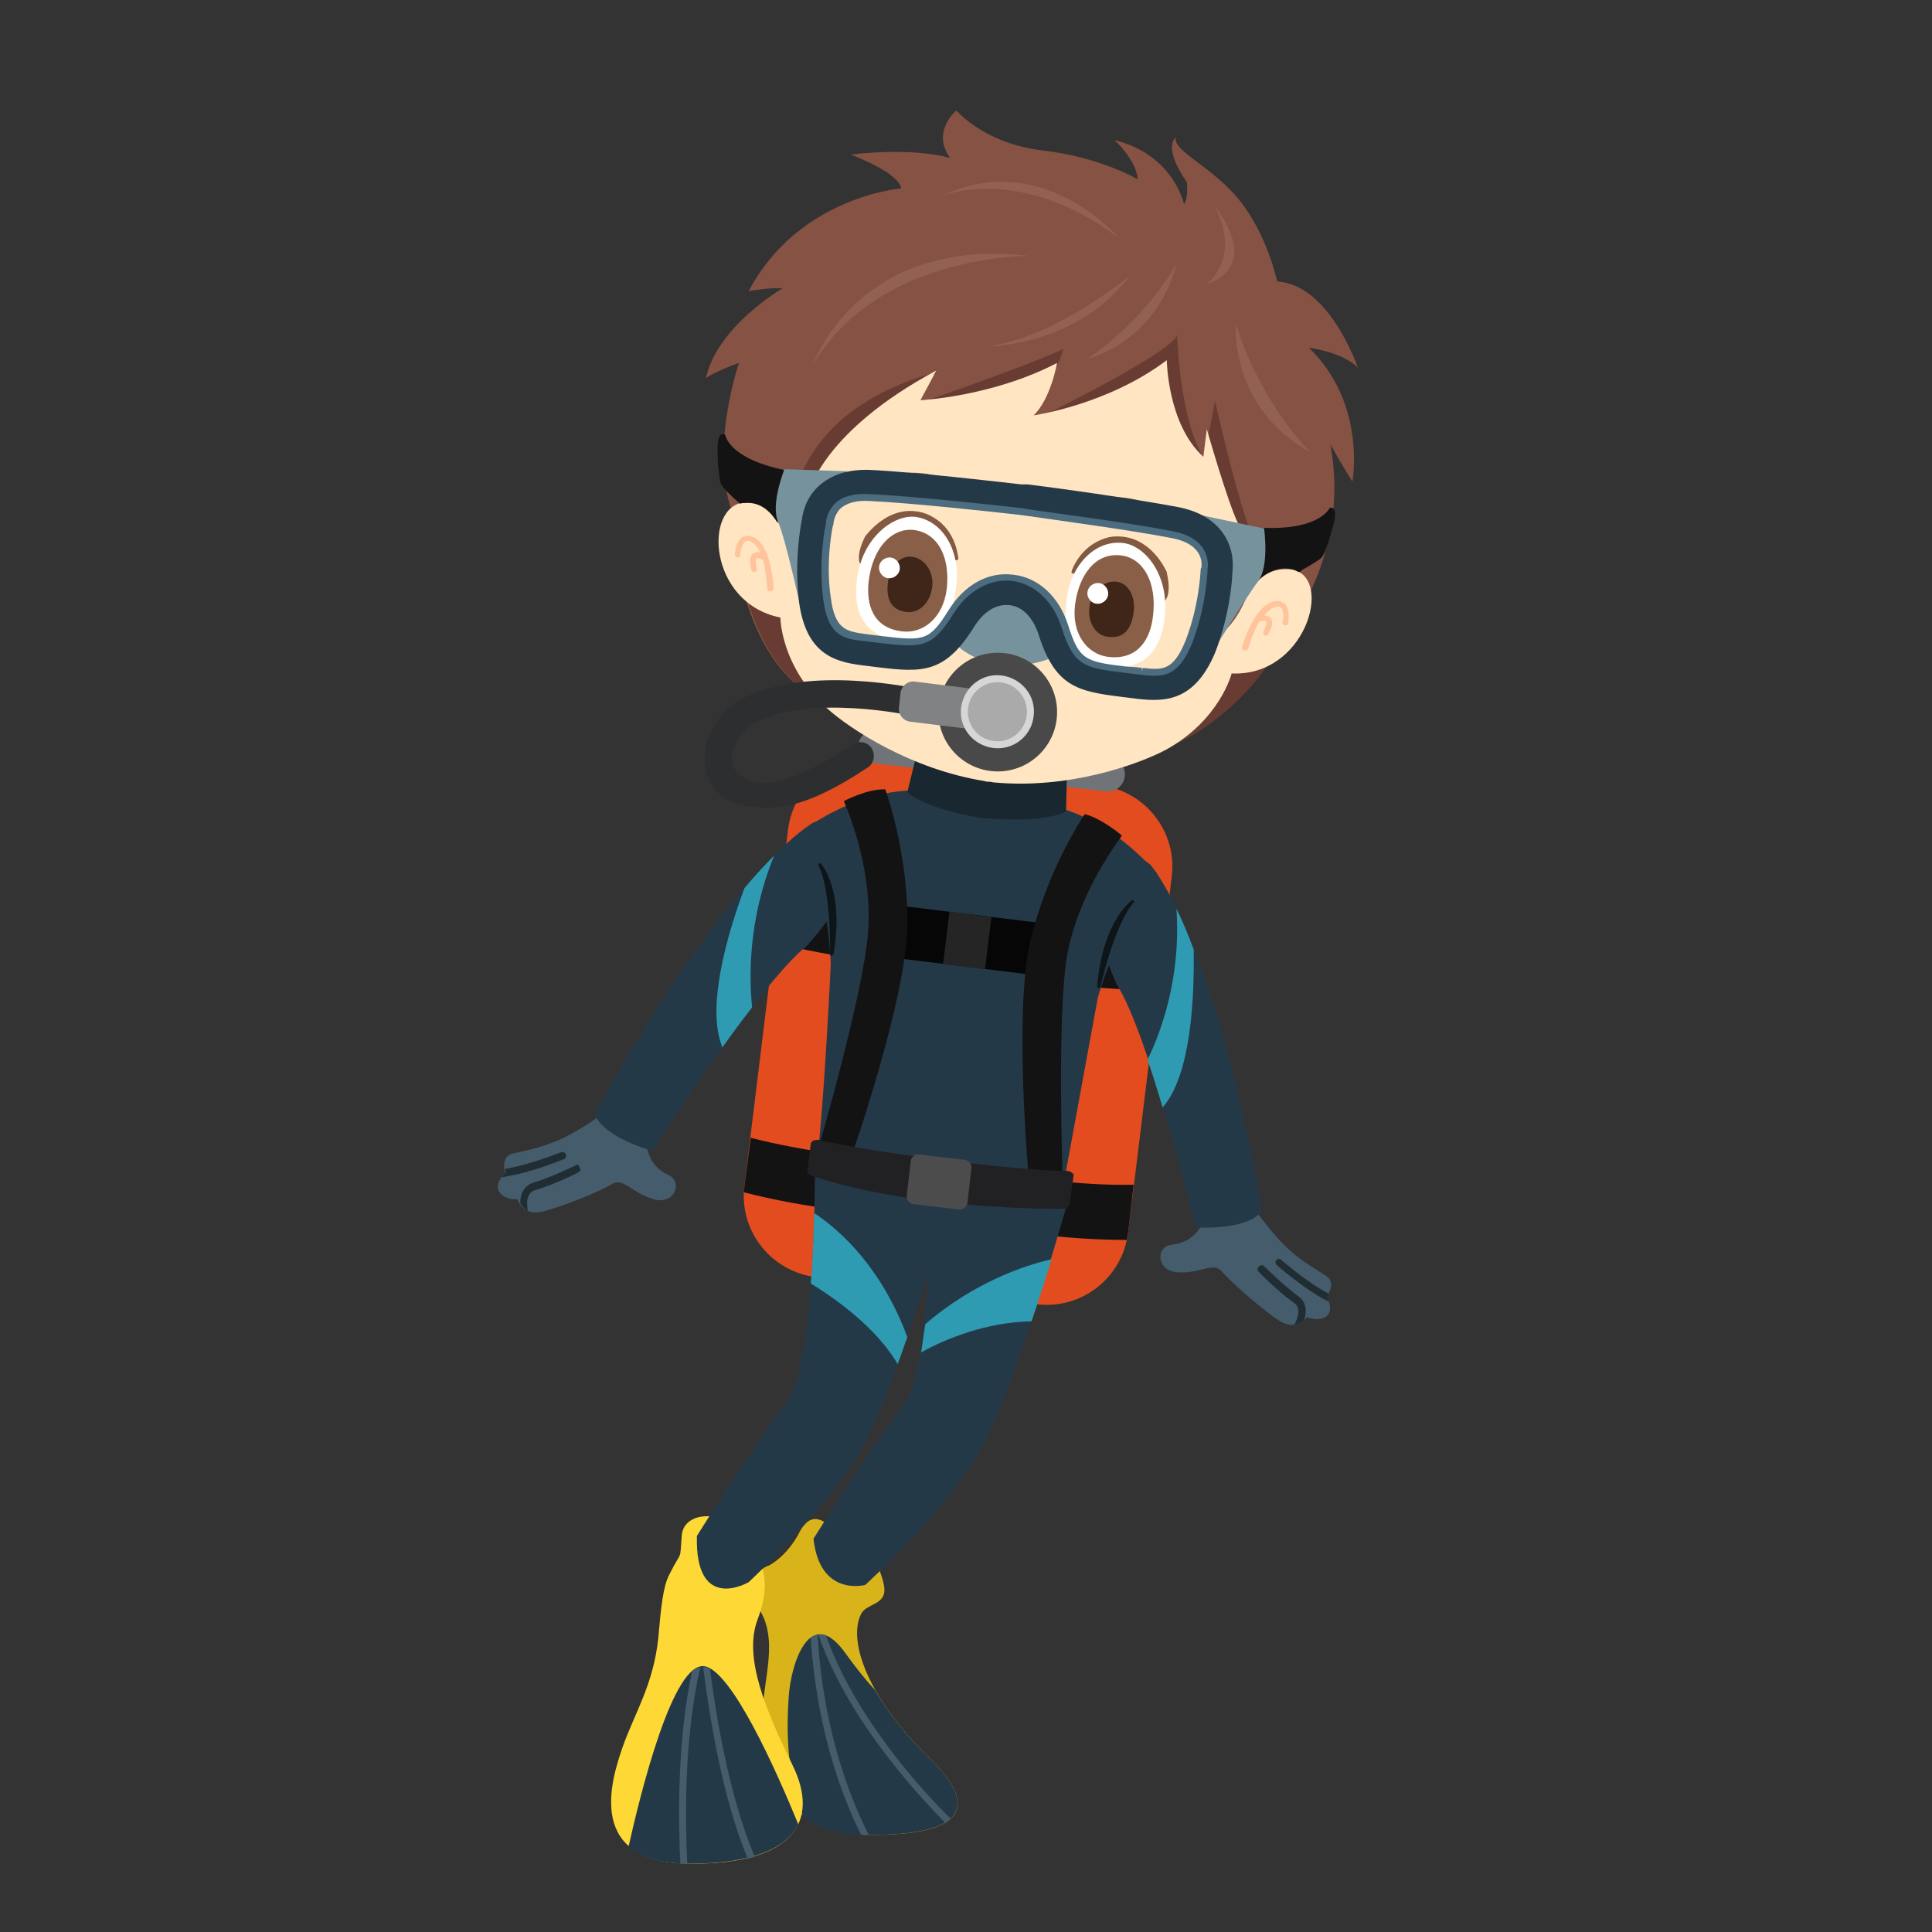 <?xml version="1.0" encoding="utf-8"?>
<!-- Generator: Adobe Illustrator 16.0.0, SVG Export Plug-In . SVG Version: 6.00 Build 0)  -->
<!DOCTYPE svg PUBLIC "-//W3C//DTD SVG 1.1//EN" "http://www.w3.org/Graphics/SVG/1.1/DTD/svg11.dtd">
<svg version="1.1" id="Layer_5" xmlns:x="http://ns.adobe.com/Extensibility/1.0/" xmlns:i="http://ns.adobe.com/AdobeIllustrator/10.0/" xmlns:graph="http://ns.adobe.com/Graphs/1.0/"
	 xmlns="http://www.w3.org/2000/svg" xmlns:xlink="http://www.w3.org/1999/xlink" xmlns:a="http://ns.adobe.com/AdobeSVGViewerExtensions/3.0/"
	 x="0px" y="0px" width="280px" height="280px" viewBox="0 0 280 280" style="enable-background:new 0 0 280 280;"
	 xml:space="preserve">
<rect x="0" y="0" width="280" height="280" fill="#333333" stroke="none"/>
<g>
	<g>
		<path style="fill:#E24C1E;" d="M135.7,175.2c-0.8,6.6-6.8,11.3-13.4,10.4l-4-0.5c-6.6-0.8-11.3-6.8-10.4-13.4l6.3-51.4
			c0.8-6.6,6.8-11.3,13.4-10.4l4,0.5c6.6,0.8,11.3,6.8,10.4,13.4L135.7,175.2z"/>
		<path style="fill:#131314;" d="M113.2,128.6l-1,8c4.3,1.1,9.1,2,14.1,2.6c4.8,0.6,9.4,0.9,13.6,0.9l1-7.9c-3.9,0-8.4-0.2-13.6-0.9
			C121.8,130.5,117.1,129.6,113.2,128.6z"/>
		<path style="fill:#131314;" d="M122.9,167.5c-5.5-0.7-10.2-1.6-14.1-2.6l-0.9,6.9c0,0.3-0.1,0.7-0.1,1c4.3,1.1,9.1,2,14.1,2.6
			c4.7,0.6,9.4,0.9,13.6,0.9c0.1-0.4,0.1-0.7,0.2-1.1l0.8-6.9C132.7,168.3,128.1,168.1,122.9,167.5z"/>
		<path style="fill:#707378;" d="M135.3,109.2c-0.2,1.3-1.4,2.3-2.7,2.1l-6.1-0.7c-1.3-0.2-2.3-1.4-2.1-2.7l0,0
			c0.2-1.3,1.4-2.3,2.7-2.1l6.1,0.7C134.5,106.6,135.4,107.8,135.3,109.2L135.3,109.2z"/>
	</g>
	<g>
		<path style="fill:#E24C1E;" d="M163.5,178.6c-0.8,6.6-6.8,11.3-13.4,10.4l-4-0.5c-6.6-0.8-11.3-6.8-10.4-13.4l6.3-51.4
			c0.8-6.6,6.8-11.3,13.4-10.4l4,0.5c6.6,0.8,11.3,6.8,10.4,13.4L163.5,178.6z"/>
		<path style="fill:#131314;" d="M141,132l-1,8c4.3,1.1,9.1,2,14.1,2.6c4.8,0.6,9.4,0.9,13.6,0.9l1-7.9c-3.9,0-8.4-0.2-13.6-0.9
			C149.6,133.9,144.9,133,141,132z"/>
		<path style="fill:#131314;" d="M150.7,170.9c-5.5-0.7-10.2-1.6-14.1-2.6l-0.9,6.9c0,0.3-0.1,0.7-0.1,1c4.3,1.1,9.1,2,14.1,2.6
			c4.7,0.6,9.4,0.9,13.6,0.9c0.1-0.4,0.1-0.7,0.2-1.1l0.8-6.9C160.5,171.8,155.9,171.5,150.7,170.9z"/>
		<path style="fill:#707378;" d="M163,112.6c-0.2,1.3-1.4,2.3-2.7,2.1l-6.1-0.7c-1.3-0.2-2.3-1.4-2.1-2.7l0,0
			c0.2-1.3,1.4-2.3,2.7-2.1l6.1,0.7C162.3,110,163.2,111.2,163,112.6L163,112.6z"/>
	</g>
</g>
<g>
	<g>
		<path style="fill:#D8B41A;" d="M120.3,221.3c0,0-2.5-3-4.4,0.7c-1.9,3.7-4.5,4.9-4.5,4.9s-4.3,1.3-1.2,6.6
			c2.9,5-0.2,11.3,0.4,16.6c0.5,4,2.1,9.5,5.1,12.4c2.2,2.2,6.1,3.3,9.1,3.4c12.7,0.3,18.6-2.7,9.8-11.2
			c-8.7-8.5-11.8-16.8-9.8-20.8c0.7-1.3,2.6-1.3,3.2-2.6c0.6-1.2-0.5-3.4-0.8-4.6L120.3,221.3z"/>
		<path style="fill:#243948;" d="M134.6,254.7c-3.5-3.4-6-6.7-7.8-9.8c-1.5-1.6-2.9-3.4-4.2-5.2c-5.2-7.4-8,1.4-8.3,6.3
			c-0.2,3.2-0.6,10.5,2.1,17.3c2.3,1.7,5.5,2.6,8.2,2.6C137.5,266.2,143.4,263.2,134.6,254.7z"/>
		<g>
			<path style="fill:#445C6B;" d="M118.5,236.9c-0.3,0.1-0.7,0.2-1,0.5c0.4,6.3,1.9,17.7,7.3,28.5c0,0,0,0,0,0c0.4,0,0.7,0,1.1,0
				C120.3,254.9,118.8,243.1,118.5,236.9z"/>
			<path style="fill:#445C6B;" d="M137.8,263.6c-4.1-4-13.9-14.7-18.1-26.6c-0.4-0.1-0.7-0.1-1.1-0.1c4.2,12.2,14.2,23,18.4,27.3
				C137.3,264,137.5,263.8,137.8,263.6z"/>
		</g>
	</g>
	<g>
		<path style="fill:#243948;" d="M154.7,174.3c0,0-6.2,22.3-11.6,33.9c-4.4,9.4-17.7,21.5-17.7,21.5s-6.6,1.8-7.5-6.7
			c0,0,7.1-11.4,13-19.4c4.6-6.2,4.1-37.4,4.1-37.4S138,158.7,154.7,174.3z"/>
		<path style="fill:#2F9BB2;" d="M149.5,191.5c1.1-3.2,2.1-6.4,2.9-9c-4,0.9-11.3,3.4-18.3,9.4c-0.2,1.4-0.4,2.8-0.6,4.1
			C137.1,194,143,191.6,149.5,191.5z"/>
	</g>
</g>
<g>
	<g>
		<path style="fill:#FED835;" d="M104.8,220.3c-2-1.1-5.8-0.7-6,2.3c-0.3,3.9,0.1,1.8-1.8,5.6c-0.9,1.7-1.2,4.7-1.6,9.2
			c-0.7,6.8-3.5,11-5.2,15.9c-1.7,4.9-5.3,16.7,9.8,16.8c15.1,0.1,18.8-6.2,14.9-14.2s-7.2-15.7-5.1-21.2c1.3-3.5,1.6-6.6-0.4-9.8
			C108.3,223.4,106.6,221.4,104.8,220.3z"/>
		<path style="fill:#243948;" d="M91.1,267.6c1.7,1.5,4.5,2.5,8.9,2.5c9,0,14-2.2,15.7-5.7c-3.4-8.3-9.6-22-13.5-22.9
			C97.5,240.5,92.7,260.5,91.1,267.6z"/>
		<g>
			<path style="fill:#445C6B;" d="M99.6,270.1c-0.3-6.1-0.5-18.2,1.9-28.5c-0.4,0.1-0.8,0.3-1.2,0.6c-2.2,10.2-2,21.9-1.7,27.9
				C99,270.1,99.3,270.1,99.6,270.1z"/>
			<path style="fill:#445C6B;" d="M102.9,241.9c-0.3-0.1-0.5-0.2-0.7-0.3c-0.1,0-0.2,0-0.3,0c0.8,6.2,2.7,19,6.5,27.8
				c0.3-0.1,0.7-0.2,1-0.3C105.7,260.6,103.7,248.2,102.9,241.9z"/>
		</g>
	</g>
	<g>
		<path style="fill:#243948;" d="M139.3,168.7c0,0-7.8,27.4-13.2,39c-4.4,9.4-17.6,21.6-17.6,21.6s-7.8,4.6-7.5-6.7
			c0,0,7.1-11.4,13-19.4c4.6-6.2,4.1-37.4,4.1-37.4S123.3,164.3,139.3,168.7z"/>
		<path style="fill:#2F9BB2;" d="M118,175.8c-0.1,3.1-0.2,6.7-0.5,10.2c7.1,4.4,10.8,8.6,12.6,11.7c0.5-1.3,0.9-2.6,1.4-3.9
			C127.8,183.8,121.9,178.4,118,175.8z"/>
	</g>
</g>
<g>
	<g>
		<path style="fill:#445C6B;" d="M87.4,161.4c0,0-3.7,2.7-6.6,3.9c-2.9,1.2-4.9,1.5-6.6,1.9c-1.7,0.5-1,2.8-1,2.8s-1.7,1.6-0.8,2.8
			c0.9,1.2,2.6,1,2.6,1s0.7,2.5,3.6,1.8c2.9-0.7,8.5-3,10.1-4c1.6-1,2.9,1.3,6,2.2c3.1,0.9,4.3-2.5,2.2-3.5c-2.1-1-2.8-2.4-3.3-4.4
			L87.4,161.4z"/>
		<g>
			<path style="fill:#202E33;" d="M73.3,170.5c3.5-0.5,8.2-2.4,8.4-2.5c0.3-0.1,0.4-0.4,0.3-0.7c-0.1-0.3-0.4-0.4-0.7-0.3
				c0,0-4.8,1.9-8.1,2.4c0,0,0,0,0,0c0,0.3,0.1,0.5,0.1,0.5s-0.3,0.3-0.6,0.7C72.9,170.6,73.1,170.6,73.3,170.5z"/>
			<path style="fill:#202E33;" d="M83.4,168.9c0,0-3.4,1.7-6.1,2.5c0,0,0,0,0,0c-1.2,0.4-1.9,1.4-1.9,3c0.2,0.4,0.6,0.8,1.1,1.1
				c-0.1-0.5-0.1-1-0.1-1.4c0.1-0.9,0.5-1.4,1.1-1.6c0,0,0,0,0,0c2.8-0.8,6.2-2.5,6.3-2.6c0.3-0.1,0.4-0.4,0.2-0.7
				C83.9,168.8,83.6,168.7,83.4,168.9z"/>
		</g>
	</g>
	<g>
		<path style="fill:#243948;" d="M117.9,119.2c0,0-11.9,6.4-31.7,42.1c0,0,0.2,3,8.3,5.5c0,0,15.5-24.2,22.4-29.7
			c0,0,4.5-4.9,6.1-8.8C125.4,122.5,124.4,117,117.9,119.2z"/>
		<path style="fill:#2F9BB2;" d="M112.2,124c-1.2,1.2-2.7,2.8-4.3,4.7c-2.5,6.7-5.6,17.3-3.2,23.1c1.4-2,2.9-4,4.3-5.8
			C108.6,142,108.3,133.5,112.2,124z"/>
	</g>
</g>
<g>
	<g>
		<path style="fill:#445C6B;" d="M181.8,175.2c0,0,2.6,3.7,4.9,5.8c2.3,2.1,4.2,3,5.6,4c1.4,1,0,2.9,0,2.9s1.1,2-0.1,2.9
			c-1.2,0.8-2.8,0.1-2.8,0.1s-1.5,2.1-4,0.5c-2.5-1.6-7-5.6-8.3-7.1c-1.2-1.5-3.1,0.3-6.4,0.1c-3.2-0.2-3.2-3.8-0.9-4
			c2.3-0.3,3.5-1.3,4.5-3.1L181.8,175.2z"/>
		<g>
			<path style="fill:#202E33;" d="M192.1,188.4c-3.1-1.6-6.9-4.9-7.1-5.1c-0.2-0.2-0.2-0.5,0-0.7c0.2-0.2,0.5-0.2,0.7,0
				c0,0,3.9,3.4,6.9,4.9c0,0,0,0,0,0c-0.1,0.3-0.3,0.4-0.3,0.4s0.2,0.3,0.3,0.8C192.5,188.6,192.4,188.5,192.1,188.4z"/>
			<path style="fill:#202E33;" d="M183.2,183.5c0,0,2.7,2.7,5,4.4c0,0,0,0,0,0c1,0.7,1.3,2,0.8,3.4c-0.3,0.3-0.8,0.6-1.4,0.7
				c0.2-0.4,0.4-0.9,0.5-1.3c0.2-0.9,0-1.5-0.6-1.9c0,0,0,0,0,0c-2.4-1.7-5-4.4-5.1-4.5c-0.2-0.2-0.2-0.5,0-0.7
				C182.7,183.3,183,183.3,183.2,183.5z"/>
		</g>
	</g>
	<g>
		<path style="fill:#243948;" d="M166.7,125.3c0,0,9.1,9.9,16.2,50.1c0,0-1.1,2.8-9.6,2.5c0,0-6.7-27.9-11.5-35.3
			c0,0-2.7-6.1-2.9-10.3C158.6,126,161.3,121.1,166.7,125.3z"/>
		<path style="fill:#2F9BB2;" d="M170.5,131.7c0.8,1.6,1.6,3.5,2.5,5.9c0.1,7.2-0.4,18.2-4.5,22.9c-0.7-2.3-1.4-4.7-2.2-6.9
			C168.1,149.9,171.2,142,170.5,131.7z"/>
	</g>
</g>
<g>
	<path style="fill:#243948;" d="M159.1,144.6c2.7-9.4,8.6-18,8.6-18c-7.5-8.5-14.7-9.6-14.7-9.6l-9.8-1.9l-0.2,0l-10-0.5
		c0,0-7.3-0.8-16.6,5.7c0,0,3.7,9.7,4,19.5c0,0-1,21-2,28.3c0,0,11.4,3.4,17.6,4.2l17.8,1.2L159.1,144.6z"/>
	<path style="fill:#182730;" d="M142.9,118.6c9.1,0.7,11.6-1,11.6-1l0.1-4.6l-11.1-0.7l-10.9-2l-1.1,4.5c0,0,2,2.3,11,3.8l0,0
		c0.1,0,0.2,0,0.3,0C142.8,118.6,142.8,118.6,142.9,118.6L142.9,118.6z"/>
	<g>
		<path style="fill:#0D1519;" d="M119,125.2c-0.1-0.1-0.2-0.1-0.3-0.1c-0.1,0.1-0.1,0.2-0.1,0.3c1.9,3.7,1.7,12.9,1.7,12.9
			c0,0.1,0.1,0.2,0.2,0.2c0.1,0,0.2-0.1,0.3-0.2C122.4,129.1,119.1,125.3,119,125.2z"/>
		<path style="fill:#0D1519;" d="M164,130.5c0.1-0.1,0.2-0.1,0.3,0c0.1,0.1,0.1,0.2,0,0.3c-2.8,3.2-4.8,12.1-4.8,12.2
			c0,0.1-0.1,0.2-0.3,0.2c-0.1,0-0.2-0.1-0.2-0.2C159.8,133.5,163.9,130.6,164,130.5z"/>
	</g>
	<g>
		
			<rect x="128.4" y="132.4" transform="matrix(0.993 0.122 -0.122 0.993 17.64 -16.056)" style="fill:#060607;" width="23.3" height="7.6"/>
		
			<rect x="137.1" y="132.2" transform="matrix(0.993 0.122 -0.122 0.993 17.597 -15.872)" style="fill:#252526;" width="3.1" height="7.6"/>
		
			<rect x="140.1" y="132.6" transform="matrix(0.993 0.122 -0.122 0.993 17.661 -16.229)" style="fill:#252526;" width="3.1" height="7.6"/>
		<path style="fill:#131314;" d="M118.7,166.1c0,0,6.4-22,7.1-30.9c0.7-8.9-2.7-17.2-3.5-19.1c0,0,3.4-1.8,6-1.7
			c0,0,3.4,9.2,3.2,19.9c-0.2,10.7-8.1,33.3-8.1,33.3L118.7,166.1z"/>
		<path style="fill:#131314;" d="M154,170.5c0,0-0.8-22.9,0.6-31.7c1.5-8.8,6.8-16,8-17.7c0,0-2.9-2.5-5.4-3.1c0,0-5.5,8.1-7.9,18.5
			c-2.4,10.4-0.2,34.3-0.2,34.3L154,170.5z"/>
	</g>
	<g>
		<path style="fill:#212123;" d="M155.4,170c-0.2-0.2-0.5-0.3-0.8-0.3c-3.7,0-11.8-0.8-18-1.6c-10.7-1.3-17.8-2.8-17.9-2.9
			c-0.3,0-0.6,0-0.8,0.1c-0.2,0.1-0.4,0.3-0.4,0.5l-0.5,3.9c0,0.3,0.3,0.6,0.6,0.7c4.9,1.6,10.8,2.9,17.7,3.7
			c10.1,1.2,18.7,1.1,18.8,1.1c0.5,0,0.8-0.3,0.9-0.6l0.6-4.3C155.7,170.4,155.6,170.2,155.4,170z"/>
		<path style="fill:#4C4C4C;" d="M140.2,174.4c-0.1,0.5-0.6,0.9-1.1,0.9l-6.8-0.8c-0.5-0.1-0.9-0.6-0.9-1.1l0.6-5.2
			c0.1-0.5,0.6-0.9,1.1-0.9l6.8,0.8c0.5,0.1,0.9,0.6,0.9,1.1L140.2,174.4z"/>
	</g>
</g>
<g>
	<path style="fill:#855243;" d="M185.1,40.8c0,0-1.4-6.7-5.4-11.7c-4-5-9.8-7.2-9.3-9.2c0,0-2,1.3,1.6,6.5c0,0,0.3,2.1-0.4,3.2
		c0,0-1.5-7.2-10.1-9.3c0,0,3.1,2.7,3.4,5.7c0,0-5.3-3.2-13.8-4.2c-8.5-1-12.5-5.8-12.5-5.8s-3.7,3.1-0.9,6.9c0,0-4.9-1.6-14.4-0.5
		c0,0,7,2.6,7.3,4.9c0,0-14.9,1.2-22.1,14.9c0,0,3.4-0.6,4.9-0.4c0,0-9.4,5.4-11.1,13c0,0,1.2-0.9,4.8-2.2c0,0-4.1,11.8-1.2,21
		c0,0,0.3,20.9,12.1,27.4c0,0,25.5,16.7,52.7,6.5c0,0,10.1-4.4,15.8-16.1c0,0,9.3-11.3,6.3-27c0,0,2.1,3.7,3.2,5.4
		c0,0,2.1-11.3-6.3-19.4c0,0,4.9,0.6,7.1,2.9C196.8,53.3,192.7,41.2,185.1,40.8z"/>
	<path style="fill:#683C32;" d="M175.8,94.5c4.8-4.8,5.1-18.3,5.1-18.3c-2.4-7.1-4.8-18.1-4.8-18.1l-1.6,8.4
		c-3.6-5.9-3.9-17.9-3.9-17.9c-1.4,3.1-24,13.9-24,13.9c5.5-4.9,7.5-11.9,7.5-11.9c-6.6,3-22.9,8.5-22.9,8.5l4.6-5.2
		c-29.2,8-20.3,32.9-20.3,32.9l-8.1-3.4c1.4,6.4,4.4,14.2,10.8,17.7c0,0,25.5,16.7,52.7,6.5c0,0,9.5-4.2,15.2-15.1L175.8,94.5z"/>
	<path style="fill:#936054;" d="M149.3,37.1c0,0-22-0.4-31.5,15.8C117.8,52.9,124.2,34.1,149.3,37.1z"/>
	<path style="fill:#936054;" d="M163.8,39.9c0,0-10.7,9-20.7,10.3C143.1,50.2,156,50.3,163.8,39.9z"/>
	<path style="fill:#936054;" d="M170.5,38.2c0,0-4.1,7.8-12.9,13.8C157.6,52,167.6,49.7,170.5,38.2z"/>
	<path style="fill:#936054;" d="M179.1,47c0,0-1,12.1,10.9,18.6C190,65.6,183.1,59.2,179.1,47z"/>
	<path style="fill:#936054;" d="M162,34.4c0.6,0.5-10.8-13.1-25.5-6C136.5,28.4,147.8,23.7,162,34.4z"/>
	<path style="fill:#936054;" d="M174.7,41.3c0,0,5.3-3.6,1.4-11.3C176.1,30,183.2,38.3,174.7,41.3z"/>
</g>
<g>
	<path style="fill:#FFE5C2;" d="M179,80.7c-0.6,5-1.8,10.9-2.5,11.2c-0.7,0.4,1.8,0.1,4.1-5.2c2.3-5.3,6.9-4.1,6.9-4.1
		c5.7,1.4,1.7,15.5-9,15c0,0-1.7,6.8-9.6,11.1c-4,2.1-14,5.7-24.8,4.7l0,0c-0.2,0-0.5-0.1-0.7-0.1c-0.2,0-0.5,0-0.7-0.1l0,0
		c-10.6-1.7-19.5-7.5-22.9-10.6c-6.7-6.1-6.7-13.1-6.7-13.1c-10.5-2.1-11.2-16.3-5.1-16.7c4.4-0.3,5.9,5.4,5.9,5.4s0.3,4.4,2.7,6.2
		c0,0-1.3-6.9,0.7-13.2c0,0,2-8.7,18.4-17.5c0,0-1,1.9-2.3,4.3c0,0,10.4-0.5,19.8-5.4c0,0-0.9,5.2-3.4,7.6c0,0,10.7-1.5,19.3-8
		c0,0,0.1,9.3,5.3,14l0.5-4c0,0,3,10.5,4.5,13.6L179,80.7z"/>
	<path style="fill:#FFC49C;" d="M108.8,77.7c-0.5-0.1-0.9,0-1.3,0.2c-0.9,0.7-1,2.3-1,2.5c0,0.2,0.2,0.4,0.4,0.4
		c0.2,0,0.4-0.2,0.4-0.4c0-0.4,0.2-1.5,0.7-1.9c0.1-0.1,0.3-0.2,0.6-0.1c0.6,0.2,1.2,0.8,1.6,1.7c-0.3-0.1-0.7-0.1-1,0.1
		c-0.7,0.4-0.5,1.6-0.3,2.4c0,0.2,0.2,0.3,0.4,0.3c0,0,0.1,0,0.1,0c0.2-0.1,0.4-0.3,0.3-0.5c-0.3-1.1-0.1-1.5,0-1.5
		c0.1-0.1,0.6,0.1,0.9,0.3c0.3,1.1,0.5,2.6,0.6,4.1c0,0.2,0.2,0.4,0.4,0.4c0,0,0,0,0.1,0c0.2,0,0.4-0.2,0.4-0.4
		C111.9,81.2,110.7,78.2,108.8,77.7z"/>
	<path style="fill:#FFC49C;" d="M185.1,87.1c0.5,0,0.9,0.2,1.2,0.5c0.7,0.9,0.4,2.5,0.4,2.7c0,0.2-0.3,0.4-0.5,0.3
		c-0.2,0-0.4-0.3-0.3-0.5c0.1-0.4,0.2-1.5-0.2-2c-0.1-0.1-0.2-0.2-0.5-0.2c-0.6,0-1.3,0.5-2,1.3c0.3,0,0.7,0.1,0.9,0.3
		c0.6,0.6,0.1,1.7-0.3,2.4c-0.1,0.2-0.3,0.3-0.4,0.2c-0.1,0-0.1,0-0.1,0c-0.2-0.1-0.3-0.4-0.2-0.6c0.5-1,0.5-1.4,0.4-1.5
		c-0.1-0.1-0.6,0-1,0.1c-0.6,1-1.1,2.3-1.6,3.9c-0.1,0.2-0.3,0.3-0.5,0.3c0,0,0,0-0.1,0c-0.2-0.1-0.4-0.3-0.3-0.5
		C181.2,89.7,183.2,87.1,185.1,87.1z"/>
</g>
<g>
	<g>
		<path style="fill:#845941;" d="M135.3,75c-0.8-0.5-1.7-0.8-2.6-0.9c-3-0.4-5.6,1.5-7.2,3.5l-0.1,0.1c-1.2,2.4-1,3.6-0.7,4.1
			c0.6,0.1,0.7-0.5,1.2-0.7c2.7-1,9.9-0.2,12.1,0c0.4,0,0.6,0.1,0.6,0.1c0.1,0,0.1,0,0.2-0.1s0.1-0.1,0.1-0.2
			C138.8,80.8,138.7,77,135.3,75z"/>
		<path style="fill-rule:evenodd;clip-rule:evenodd;fill:#FFFFFF;" d="M124.2,84c-0.5,4.2,0.4,8.3,7,9.1c5.2,0.6,6.8-3.3,7.4-8.3
			c0.6-5-2-9.4-6-9.9C129.4,74.6,124.9,78,124.2,84z"/>
		<path style="fill-rule:evenodd;clip-rule:evenodd;fill:#895F47;" d="M125.9,84.2c-0.4,3.4,0.6,6.8,4.8,7.3c3.1,0.4,6-2,6.5-6.1
			c0.5-4.1-0.9-8.1-4.8-8.6C129.3,76.5,126.5,79.3,125.9,84.2z"/>
		<path style="fill-rule:evenodd;clip-rule:evenodd;fill:#3F2618;" d="M128.7,84.3c-0.3,2.2,0.2,4.1,2.7,4.4
			c1.9,0.2,3.4-1.4,3.7-3.6c0.3-2.2-1.1-4.2-2.9-4.4C130.5,80.4,129,82.1,128.7,84.3z"/>
		<path style="fill-rule:evenodd;clip-rule:evenodd;fill:#FFFFFF;" d="M127.4,82.1c-0.1,0.8,0.5,1.6,1.3,1.7
			c0.8,0.1,1.6-0.5,1.7-1.3c0.1-0.8-0.5-1.6-1.3-1.7C128.3,80.7,127.5,81.3,127.4,82.1z"/>
	</g>
	<path style="fill:#845941;" d="M125.9,70.1c2.6-1.4,5.6-1.9,8.6-1.4c3.2,0.6,5.3,2,5.4,2c0.2,0.2,0.3,0.5,0.2,0.8
		c-0.1,0.3-0.4,0.4-0.6,0.3c-1.4-0.5-2.8-0.9-4.2-1.2c-5.4-1-9,0.5-9.1,0.6c-0.1,0-0.2,0-0.3,0c0,0,0,0,0,0
		c-0.3-0.1-0.5-0.4-0.4-0.7C125.6,70.3,125.7,70.1,125.9,70.1z"/>
	<path style="fill:#845941;" d="M170.6,75.8c-2.1-2.1-4.8-3.4-7.9-3.7c-3.2-0.3-5.7,0.4-5.8,0.4c-0.3,0.1-0.4,0.4-0.4,0.7
		c0,0.3,0.3,0.5,0.5,0.5c1.5-0.1,3-0.1,4.4,0.1c5.5,0.6,8.5,3,8.5,3.1c0.1,0.1,0.2,0.1,0.2,0.1c0,0,0,0,0,0c0.3,0,0.6-0.2,0.6-0.5
		C170.9,76.2,170.8,75.9,170.6,75.8z"/>
	<g>
		<path style="fill:#845941;" d="M160.2,78c0.9-0.3,1.8-0.3,2.7-0.2c3,0.4,5.1,2.8,6.2,5.1l0,0.1c0.6,2.6,0.1,3.7-0.3,4.1
			c-0.6-0.1-0.6-0.7-1-1c-2.4-1.6-9.6-2.6-11.7-2.9c-0.4,0-0.6-0.1-0.6-0.1c-0.1,0-0.1,0-0.2-0.1c0-0.1,0-0.1,0-0.2
			C155.3,82.8,156.4,79.2,160.2,78z"/>
		<path style="fill-rule:evenodd;clip-rule:evenodd;fill:#FFFFFF;" d="M168.8,89.5c-0.5,4.2-2.4,8-9,7.1c-5.2-0.6-5.8-4.8-5.2-9.8
			c0.6-5,4.2-8.6,8.2-8.1C166,79.1,169.5,83.4,168.8,89.5z"/>
		<path style="fill-rule:evenodd;clip-rule:evenodd;fill:#895F47;" d="M167.1,89.3c-0.4,3.4-2.2,6.4-6.5,5.9
			c-3.1-0.4-5.3-3.4-4.8-7.5c0.5-4.1,2.8-7.7,6.7-7.2C165.7,80.9,167.7,84.4,167.1,89.3z"/>
		<path style="fill-rule:evenodd;clip-rule:evenodd;fill:#3F2618;" d="M164.3,88.7c-0.3,2.2-1.2,3.9-3.7,3.6c-1.9-0.2-3-2.2-2.7-4.4
			c0.3-2.2,2.1-3.8,3.9-3.6C163.5,84.5,164.6,86.4,164.3,88.7z"/>
		<path style="fill-rule:evenodd;clip-rule:evenodd;fill:#FFFFFF;" d="M160.6,86.2c-0.1,0.8-0.9,1.4-1.7,1.3
			c-0.8-0.1-1.4-0.9-1.3-1.7c0.1-0.8,0.9-1.4,1.7-1.3C160.1,84.6,160.7,85.4,160.6,86.2z"/>
	</g>
	<path style="fill:#FFC49C;" d="M144.2,95.7c-0.5-0.2-1.1-0.5-1.4-1c-0.4-0.4-0.5-0.9-0.4-1.5c0.2-1.6,1.9-2.5,2-2.6
		c0.3-0.1,0.6,0,0.8,0.2c0.1,0.3,0,0.6-0.2,0.8c0,0-1.3,0.7-1.4,1.7c0,0.2,0,0.4,0.2,0.6c0.4,0.5,1.2,0.7,1.5,0.7
		c0.3,0,0.6,0.3,0.5,0.6c0,0.3-0.3,0.6-0.6,0.5C144.9,95.9,144.5,95.8,144.2,95.7z"/>
	<path style="fill:#FFC49C;" d="M147.4,103.7c-0.2-0.2-0.6-0.3-0.8-0.2c-0.6,0.2-1.3,0.2-1.9,0.2c-1.2-0.1-2-0.6-2-0.6
		c-0.3-0.1-0.6-0.2-0.9,0c-0.1,0.1-0.2,0.2-0.2,0.4c0,0.2,0.1,0.3,0.3,0.4c0,0,1.1,0.7,2.7,0.8l0,0c0.9,0.1,1.8,0,2.6-0.2
		c0.2-0.1,0.3-0.2,0.4-0.3C147.5,104,147.5,103.9,147.4,103.7z M144.4,105.3L144.4,105.3L144.4,105.3L144.4,105.3z"/>
	<path style="fill:#EF8965;" d="M151.6,100.3c-0.1-0.3-0.6-0.5-1-0.5c-1.9,0.3-3.8,0.3-5.7,0c-3.2-0.4-5.1-1.3-5.2-1.3
		c-0.4-0.2-0.9-0.1-1.1,0.1c-0.1,0.1-0.2,0.3-0.2,0.5c0,0.2,0.2,0.4,0.4,0.5c0.2,0.1,2.4,1.1,5.9,1.6c2.1,0.3,4.2,0.2,6.3,0
		c0.3,0,0.5-0.2,0.6-0.4C151.7,100.6,151.7,100.5,151.6,100.3z"/>
</g>
<g>
	<path style="fill:#76929D;" d="M139,93.8c0,0,5,4.7,13.3,1.6c0,0,0-8.7-6-9.2C140.3,85.8,139,93.8,139,93.8z"/>
	<path style="fill:#131314;" d="M107.3,73c0.2-0.1,0.4-0.1,0.7-0.1c2.3-0.2,3.8,1.4,4.7,2.9c0,0,0,0,0,0l0.9-7.7
		c-8.1-1.7-8.5-5.1-8.5-5.1c-1.2-0.6-1.1,2-1.1,2c0,1.2,0,2.3,0.2,3.5c0.1,0.7,0.1,1.6,0.6,2.1c0.6,0.7,1.4,1.5,2.1,2.1
		C107,72.8,107.1,72.9,107.3,73z"/>
	<path style="fill:#76929D;" d="M122.8,68.3l-9.1-0.3c0,0-2.1,5.1-0.9,7.7c1.1,2.6,3.4,13.1,3.4,13.1S119.3,71.6,122.8,68.3z"/>
	<path style="fill:#131314;" d="M188.2,82.9c-0.2-0.1-0.4-0.2-0.6-0.3c-2.2-0.7-4.1,0.4-5.3,1.6c0,0,0,0,0,0l0.9-7.7
		c8.2,0.3,9.5-2.9,9.5-2.9c1.3-0.3,0.6,2.2,0.6,2.2c-0.3,1.1-0.6,2.3-1,3.4c-0.2,0.6-0.5,1.5-1.1,1.9c-0.8,0.5-1.7,1.1-2.5,1.5
		C188.6,82.8,188.4,82.9,188.2,82.9z"/>
	<path style="fill:#76929D;" d="M173.3,74.5l9.9,2.1c0,0,0.8,5.5-0.9,7.7S174.8,96,174.8,96S175.9,78.5,173.3,74.5z"/>
	<path style="fill:#243948;" d="M165,101.3L165,101.3l-0.8-0.1l-1.6-0.2c-6.5-0.8-9.7-1.5-12.1-9.1c-0.8-2.4-2.3-4-4.2-4.2
		c-1.9-0.2-3.7,0.9-5.1,3.1c-4.2,6.8-7.5,6.7-14,5.9l-1.6-0.2l-0.8-0.1c-3.8-0.5-8-1.6-9-9.2c-0.7-5.7,0.2-10.9,0.4-11.8
		c0.1-0.7,0.4-3.1,2.5-5c1.8-1.6,4.2-2.4,7.3-2.3c6.5,0.3,18.5,1.7,22,2.1v0c0.1,0,0.1,0,0.2,0l0.3,0l0.4,0
		c5.7,0.7,16.1,2.2,21.9,3.3c3,0.6,5.2,1.9,6.6,4c1.5,2.3,1.3,4.7,1.2,5.5c0,1-0.4,6.2-2.5,11.6C173.1,101.7,168.8,101.7,165,101.3z
		 M164.6,97.2l0.8,0.1c0,0,0,0,0,0c2.8,0.3,4.8,0.6,6.7-4.2c2-5.2,2.2-10.3,2.2-10.4c0-0.1,0-0.2,0-0.4c0.1-0.6,0.5-3.9-4.6-4.9
		c-5.7-1.1-15.9-2.5-21.6-3.3l-0.4,0l-0.3,0c0.9,0.1,1,0.1-0.1,0c-3.5-0.4-15.4-1.7-21.7-2c-2-0.1-3.5,0.3-4.4,1.2
		c-1.1,1-1.2,2.4-1.2,2.4c0,0.1,0,0.2,0,0.4c0,0-1.1,5.1-0.4,10.6c0.7,5.1,2.7,5.4,5.5,5.7l0.8,0.1l1.6,0.2c5.9,0.7,7.1,0.7,10.1-4
		c2.2-3.5,5.5-5.3,9-4.9c3.4,0.4,6.3,3,7.5,6.9c1.7,5.3,2.9,5.6,8.8,6.3L164.6,97.2z"/>
	<path style="fill:#4C6C7F;" d="M165.4,97.8l-2.4-0.3c-6.1-0.7-7.4-1.1-9.2-6.7c-1.2-3.7-3.9-6.2-7.1-6.6c-3.2-0.4-6.4,1.4-8.5,4.7
		c-3.1,5-4.5,5-10.6,4.3l-1.6-0.2l-0.8-0.1c-2.8-0.3-5.2-0.6-5.9-6.1c-0.7-5.6,0.3-10.7,0.4-10.8c0-0.1,0-0.2,0-0.3
		c0,0,0.1-1.6,1.4-2.8c1.1-1,2.7-1.4,4.8-1.3c6.4,0.3,18.3,1.6,21.8,2l0.1,0c0.3,0,0.5,0.1,0.6,0.1l0.5,0.1
		c5.7,0.8,15.6,2.1,21.1,3.2c5.6,1.1,5.1,5,5,5.5c0,0.1,0,0.2,0,0.3c0,0-0.2,5.3-2.3,10.6C170.6,98.4,168.2,98.1,165.4,97.8z
		 M164.7,96.7l0.8,0.1l0,0.5l0.1-0.5c2.8,0.3,4.4,0.5,6.2-3.9c2-5.1,2.2-10.2,2.2-10.2c0-0.1,0-0.3,0.1-0.4c0.1-0.5,0.4-3.4-4.2-4.3
		c-5.6-1.1-15.9-2.5-21.5-3.3l-0.8-0.1c-3.5-0.4-15.3-1.7-21.7-2c-1.8-0.1-3.2,0.3-4.1,1.1c-0.9,0.9-1,2.1-1,2.1
		c0,0.1,0,0.3-0.1,0.4c0,0-1.1,5.1-0.3,10.4c0.6,4.7,2.3,4.9,5.1,5.3l0.8,0.1l1.6,0.2c6,0.7,6.8,0.7,9.6-3.8
		c2.3-3.7,5.8-5.6,9.4-5.1c3.6,0.4,6.6,3.2,7.9,7.3c1.6,5,2.4,5.3,8.4,6L164.7,96.7z"/>
</g>
<g>
	<circle style="fill:#494949;" cx="144.6" cy="103.2" r="8.6"/>
	<path style="fill:#2D2E30;" d="M108.6,116.9c-1.2-0.2-2.2-0.5-3-0.9c-2.3-1.2-3.5-3.5-3.5-6.1c0-3.5,2.4-7.1,5.8-8.8
		c9.3-4.7,24.4-1.4,25.1-1.3c1.1,0.2,1.8,1.3,1.5,2.4c-0.2,1.1-1.3,1.8-2.4,1.5c-0.1,0-14.4-3.1-22.4,0.9c-2.4,1.2-3.6,3.6-3.6,5.3
		c0,0.8,0.2,1.9,1.4,2.6c1.2,0.6,4,3.4,16-4.6c0.9-0.6,2.2-0.4,2.8,0.5c0.6,0.9,0.4,2.2-0.5,2.8
		C116.5,117.4,112.4,117.3,108.6,116.9z"/>
	<path style="fill:#808284;" d="M141.5,103.8c-0.1,1.1-1.1,1.9-2.2,1.7l-7.3-0.9c-1.1-0.1-1.9-1.1-1.7-2.2l0.2-1.9
		c0.1-1.1,1.1-1.9,2.2-1.7l7.3,0.9c1.1,0.1,1.9,1.1,1.7,2.2L141.5,103.8z"/>
	<circle style="fill:#AAAAAA;" cx="144.6" cy="103.2" r="4.8"/>
	<path style="fill:#D6D6D6;" d="M143.9,108.4c-2.9-0.4-5-3-4.6-5.9c0.4-2.9,3-5,5.9-4.6c2.9,0.4,5,3,4.6,5.9
		C149.5,106.7,146.8,108.8,143.9,108.4z M145.1,98.9c-2.4-0.3-4.5,1.4-4.8,3.7c-0.3,2.4,1.4,4.5,3.7,4.8c2.4,0.3,4.5-1.4,4.8-3.7
		C149.1,101.3,147.4,99.2,145.1,98.9z"/>
</g>
</svg>
